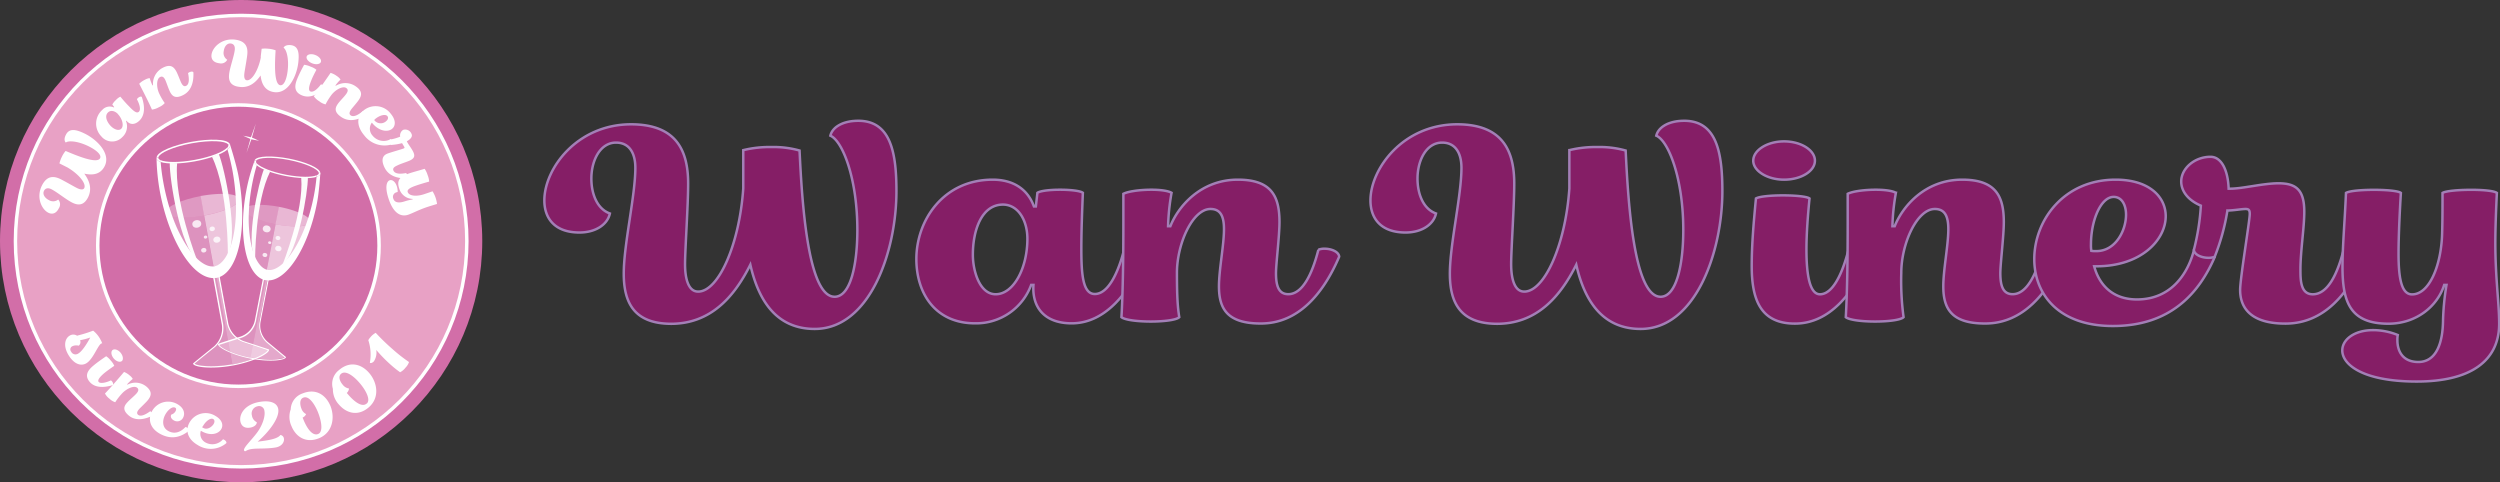 <svg xmlns="http://www.w3.org/2000/svg" viewBox="0 0 716.31 138.18"><rect x="0" y="0" width="716.31" height="138.18" fill="#333333" stroke="none"/><defs><style>.cls-1{fill:#851e66;stroke:#a37fb7;stroke-width:0.71px;}.cls-2,.cls-5{fill:#d26ea8;}.cls-2{stroke:#d26ea8;stroke-width:2.5px;}.cls-3{fill:#e8a1c5;stroke-width:0.99px;}.cls-3,.cls-5{stroke:#fff;}.cls-10,.cls-11,.cls-12,.cls-13,.cls-4,.cls-8,.cls-9{fill:#fff;}.cls-6{fill:none;}.cls-7{fill:#fcfcfb;}.cls-8{opacity:0.25;}.cls-9{opacity:0.6;}.cls-10{opacity:0.3;}.cls-11{opacity:0.4;}.cls-12{opacity:0.5;}.cls-13{opacity:0.8;}</style></defs><g id="ワイングラス"><path class="cls-1" d="M218.69,170c0-8.39,3.32-22.31,3.32-30.33,0-4.27-1.77-7.22-5.53-7.22-4.53,0-7.07,5.08-7.07,10.31,0,4.42,1.66,8.69,5.31,10-.67,3.1-4,5.45-8.73,5.45-7.07,0-10.05-4.05-10.05-9.2,0-9.13,9.39-21.8,24.85-21.8,13.25,0,16.35,7.88,16.35,17,0,6.19-.89,19-.89,23.05s.89,7.88,3.76,7.88c5.85,0,11.82-13.55,12.92-29.53v-11a32,32,0,0,1,8.06-.89,27.89,27.89,0,0,1,8.07,1c.66,13.7,2.21,41.9,10.05,41.9,4.53,0,6.51-9.06,6.51-19.15,0-14.65-4.19-25.47-7.73-27,.55-2.36,3.43-4.27,8-4.27,9.27,0,10.93,9.06,10.93,20.17,0,17.31-7.62,39.47-23.42,39.47-11,0-16.12-8.17-18.44-18.41-4.64,9.28-11.38,16.94-22.75,16.94C221.56,184.31,218.69,178.2,218.69,170Z" transform="translate(-39.97 -91.59)"/><path class="cls-1" d="M302.53,165.83c0-11.12,7.73-22.76,21.86-22.76,6,0,10.06,2.8,11.82,7.66h.56l.44-3.9c.88-.59,3.75-.88,6.51-.88s5.75.29,6.52.88c-.22,5.37-.44,11.12-.44,16,0,7.44.44,13,3.86,13,3.76,0,6.63-5.81,8.4-12.73a4.57,4.57,0,0,1,1.77-.3c2,0,4.08.89,4.19,2.28-4.53,10.61-11.48,19.15-21,19.15-7.62,0-11.38-4.42-10.94-11h-.66a16.79,16.79,0,0,1-15.9,11C307.83,184.31,302.53,175.47,302.53,165.83ZM334.34,160c0-5.45-2.76-9.79-7-9.79-6,0-8.62,7.14-8.62,14.36,0,4.78,2,11.33,6.52,11.33C330.36,175.91,334.34,168.48,334.34,160Z" transform="translate(-39.97 -91.59)"/><path class="cls-1" d="M389.23,173.63c0-4.71,1.44-11.85,1.44-16.34,0-3.39-.78-5.82-3.87-5.82-5.08,0-9.61,9.86-9.61,18.33,0,6.85.22,9.94.67,12.67-.78.81-4.42,1.25-8.18,1.25s-7.4-.44-8.39-1.25c.44-7.44.55-18,.55-26.95v-8.4c1.44-.73,4.86-1.17,8.06-1.17,2.43,0,4.75.29,5.75.88a63.55,63.55,0,0,0-1,9.57h.66c2.21-5.59,8.62-13.33,19.33-13.33,9.72,0,11.93,4.86,11.93,12.15,0,4-1,12-1,14.66,0,3.83.88,6,3.53,6,4.09,0,6.85-5.81,8.62-12.73a4.55,4.55,0,0,1,1.76-.3c2,0,4.09.89,4.2,2.28-4.53,10.61-11.71,19.15-22.42,19.15C391.55,184.31,389.23,180,389.23,173.63Z" transform="translate(-39.97 -91.59)"/><path class="cls-1" d="M455.39,170c0-8.39,3.32-22.31,3.32-30.33,0-4.27-1.77-7.22-5.53-7.22-4.53,0-7.06,5.08-7.06,10.31,0,4.42,1.65,8.69,5.3,10-.67,3.1-4,5.45-8.73,5.45-7.07,0-10.05-4.05-10.05-9.2,0-9.13,9.39-21.8,24.85-21.8,13.25,0,16.35,7.88,16.35,17,0,6.19-.89,19-.89,23.05s.89,7.88,3.76,7.88c5.85,0,11.82-13.55,12.92-29.53v-11a32.07,32.07,0,0,1,8.07-.89,27.86,27.86,0,0,1,8.06,1c.66,13.7,2.21,41.9,10,41.9,4.53,0,6.51-9.06,6.51-19.15,0-14.65-4.19-25.47-7.73-27,.56-2.36,3.43-4.27,8-4.27,9.27,0,10.93,9.06,10.93,20.17,0,17.31-7.62,39.47-23.42,39.47-11,0-16.12-8.17-18.44-18.41-4.64,9.28-11.38,16.94-22.75,16.94C458.26,184.31,455.39,178.2,455.39,170Z" transform="translate(-39.97 -91.59)"/><path class="cls-1" d="M541.88,167.82c0-6.12.55-12.45,1.21-19.37,1-.59,4.42-.88,7.73-.88s6.85.29,7.62.88c-.44,4.49-.88,9.87-.88,14.65,0,7,.88,12.81,3.87,12.81,3.64,0,6.4-5.81,8.17-12.73a4.57,4.57,0,0,1,1.77-.3c2,0,4.08.89,4.19,2.28-4.52,10.61-11.48,19.15-21.31,19.15S541.88,177.46,541.88,167.82Zm.44-30.19c0-3,4-5.53,8.84-5.53s8.83,2.51,8.83,5.53-4,5.44-8.83,5.44S542.32,140.57,542.32,137.63Z" transform="translate(-39.97 -91.59)"/><path class="cls-1" d="M596.77,173.63c0-4.71,1.44-11.85,1.44-16.34,0-3.39-.78-5.82-3.87-5.82-5.08,0-9.61,9.86-9.61,18.33a77.41,77.41,0,0,0,.66,12.67c-.77.81-4.41,1.25-8.17,1.25s-7.4-.44-8.39-1.25c.44-7.44.55-18,.55-26.95v-8.4c1.44-.73,4.86-1.17,8.06-1.17,2.43,0,4.75.29,5.75.88a63.55,63.55,0,0,0-1,9.57h.66c2.21-5.59,8.62-13.33,19.33-13.33,9.72,0,11.93,4.86,11.93,12.15,0,4-1,12-1,14.66,0,3.83.88,6,3.53,6,4.09,0,6.85-5.81,8.62-12.73a4.55,4.55,0,0,1,1.76-.3c2,0,4.09.89,4.2,2.28-4.53,10.61-11.71,19.15-22.42,19.15C599.09,184.31,596.77,180,596.77,173.63Z" transform="translate(-39.97 -91.59)"/><path class="cls-1" d="M622.84,165.83c0-11.05,8.39-22.76,23.3-22.76,9.72,0,14.36,5,14.36,10.46,0,6.77-7,14.36-19.88,14.36H640c1.43,5.23,5.19,9.5,12.26,9.5,9.72,0,14.58-7.29,16.35-14.21a4.55,4.55,0,0,1,1.76-.3c2,0,4.09.89,4.2,2.28C670,175.77,661.72,185,645.37,185,629.58,185,622.84,175.69,622.84,165.83Zm16.35-2.36a9.06,9.06,0,0,0,1.43.07c5.52,0,8.51-5.89,8.51-10.45,0-2.8-1.22-5.08-3.54-5.08-3.64,0-6.51,6.63-6.51,13.62A10.33,10.33,0,0,0,639.19,163.47Z" transform="translate(-39.97 -91.59)"/><path class="cls-1" d="M681.82,174.66c0-3.31,2.76-19.8,2.76-21.79,0-1.11-.33-1.4-1.21-1.4-1.11,0-3.54.44-5.19.44a61.69,61.69,0,0,1-3.65,13.25,4.57,4.57,0,0,1-1.77.3c-2,0-4.08-.88-4.19-2.28a65.86,65.86,0,0,0,2-12.67c-3.64-1.54-5.63-4.12-5.63-6.92,0-3.68,3.76-7.07,8.4-7.07,3.09,0,5,3.76,5.19,9.13H679c3.53,0,9.39-1.54,13.81-1.54,5.19,0,7.39,2,7.39,8.17,0,4.49-1.1,11.41-1.1,16.42,0,3.09,0,7.21,3.53,7.21,4.31,0,7.07-5.81,8.84-12.73a4.61,4.61,0,0,1,1.77-.3c2,0,4.08.89,4.19,2.28-4.52,10.61-11.59,19.15-22.64,19.15C685.24,184.31,681.82,180.11,681.82,174.66Z" transform="translate(-39.97 -91.59)"/><path class="cls-1" d="M711.09,192c0-3.1,3.42-5.82,8.83-5.82a19,19,0,0,1,7.07,1.4,6.94,6.94,0,0,0-.11,1.47c0,3.61,1.88,6.26,6,6.26,5.41,0,7-6,7.07-11.71a74.42,74.42,0,0,1,1-10.38h-.66c-1.77,5.74-7.62,11.12-16,11.12-10.93,0-13.14-6.19-13.14-16.27,0-5.9.66-13.11,1-21.21,1-.59,4.53-.88,8-.88s7,.29,7.73.88c-.33,5.45-.67,12.37-.67,17.38,0,6.92.78,11.7,3.87,11.7,5,0,8.39-8.39,8.62-17.52.11-4,.11-7.14.11-11.56,1.87-1.1,13.91-1.25,15.57,0-.22,4.64-.44,10.09-.44,14.28,0,10.17,1.1,17.31,1.1,23.2,0,10.75-8.28,16.57-23.63,16.57S711.09,196.09,711.09,192Z" transform="translate(-39.97 -91.59)"/><circle class="cls-2" cx="69.09" cy="69.09" r="67.84"/><circle class="cls-3" cx="69.09" cy="69.09" r="64.67"/><path class="cls-4" d="M60.69,149.66c-1.76-.87-4.32-3-6-3.86-.9-.44-1.71-.35-2.12.48-.49,1,.3,2.1,1.39,2.63a2.31,2.31,0,0,0,2.68-.14,2,2,0,0,1,.19,2.49c-.76,1.57-1.94,1.82-3,1.29-1.91-.94-3.55-4.33-1.87-7.76,1.45-2.94,3.43-2.82,5.35-1.88,1.29.64,3.89,2.15,4.74,2.57s1.74.61,2.06,0c.63-1.3-1.56-4-4.79-5.9l-.4-.2L57,138.41a9,9,0,0,1,.69-1.88,7.38,7.38,0,0,1,1.08-1.69c3,1.26,9,3.82,9.88,2.08.49-1-1.19-2.38-3.3-3.42-3.08-1.51-5.8-1.69-6.51-1.06-.44-.37-.53-1.2,0-2.21,1-2.06,3.09-1.49,5.42-.35,3.63,1.78,7.45,5.75,5.73,9.26-1.2,2.45-3.47,2.74-5.87,2.2,1.44,2,2.32,4.27,1.08,6.8C64,150.49,62.4,150.5,60.69,149.66Z" transform="translate(-39.97 -91.59)"/><path class="cls-4" d="M69,130.66a5.23,5.23,0,0,1,.26-7.56,2.85,2.85,0,0,1,3.34-.72l.1-.1-.55-.73a4.41,4.41,0,0,1,1-1.26,4,4,0,0,1,1.31-1c.82,1,1.71,2,2.5,2.79,1.19,1.25,2.17,2.12,2.79,1.54s.25-2.11-.55-3.58a1.1,1.1,0,0,1,.27-.35c.36-.34.87-.55,1.12-.33.89,2.56,1,5.19-.68,6.8-1.37,1.3-2.75,1.2-3.72,0l-.12.12A4.13,4.13,0,0,1,75,130.89,4,4,0,0,1,69,130.66Zm4.76-6.4c-.88-.92-2.07-1.18-2.82-.47-1.07,1-.4,2.68.76,3.9.77.8,2.18,1.57,3,.8S75.09,125.69,73.73,124.26Z" transform="translate(-39.97 -91.59)"/><path class="cls-4" d="M88.73,118c-.51-1-1-2.62-1.43-3.56-.36-.7-.79-1.12-1.47-.77-1.12.58-1.06,3.14-.16,4.89a17.15,17.15,0,0,0,1.5,2.56,4.42,4.42,0,0,1-1.66,1.18,5.16,5.16,0,0,1-2,.69c-.7-1.59-1.8-3.79-2.76-5.66l-.89-1.74a5.9,5.9,0,0,1,1.64-1.15,3.57,3.57,0,0,1,1.36-.47,15.2,15.2,0,0,0,.8,2.1l.15-.07a5.17,5.17,0,0,1,2.82-5c2.14-1.1,3.14-.34,3.92,1.17.43.83,1.07,2.6,1.35,3.15.41.8.84,1.16,1.42.86.9-.46.88-2,.53-3.62a1.23,1.23,0,0,1,.36-.26c.44-.22,1-.28,1.17,0,.13,2.71-.53,5.3-2.89,6.51C90.38,119.9,89.41,119.28,88.73,118Z" transform="translate(-39.97 -91.59)"/><path class="cls-4" d="M105.62,112.81c.22-1.94,1.41-5.07,1.62-6.93.11-1-.24-1.72-1.16-1.83-1.12-.13-1.87,1-2,2.19a2.3,2.3,0,0,0,1,2.47,2,2,0,0,1-2.29,1c-1.73-.2-2.36-1.23-2.22-2.42.24-2.12,2.89-4.78,6.68-4.35,3.25.38,3.81,2.29,3.56,4.41-.16,1.43-.72,4.37-.83,5.31s0,1.85.71,1.93c1.44.17,3.26-2.8,4-6.47,0-.16,0-.31,0-.45l.25-2.11a8.42,8.42,0,0,1,2,0,7.3,7.3,0,0,1,2,.45c-.2,3.19-.57,9.77,1.35,10,1.12.13,1.85-1.91,2.11-4.25.39-3.39-.35-6-1.18-6.48.2-.53,1-.89,2.07-.76,2.28.26,2.44,2.4,2.15,5-.46,4-2.92,8.93-6.8,8.48-2.71-.31-3.74-2.35-4-4.79-1.38,2-3.24,3.61-6,3.28C105.94,116.2,105.4,114.71,105.62,112.81Z" transform="translate(-39.97 -91.59)"/><path class="cls-4" d="M125.11,114.23c.54-1.32,1.21-2.64,2-4.08a6.09,6.09,0,0,1,1.85.53,5.33,5.33,0,0,1,1.67.9c-.49.93-1.06,2-1.48,3.08-.62,1.51-.92,2.85-.24,3.13.84.34,2-.67,3-2a1.12,1.12,0,0,1,.43.1c.46.19.86.57.76.88-2,1.88-4.3,3.08-6.56,2.17S124.27,116.31,125.11,114.23Zm2.74-6.49c.27-.65,1.4-.82,2.51-.37s1.81,1.36,1.54,2-1.39.81-2.5.36S127.6,108.38,127.85,107.74Z" transform="translate(-39.97 -91.59)"/><path class="cls-4" d="M136.73,121.41c.62-.9,1.86-2.07,2.46-2.93.45-.65.62-1.23,0-1.66-1-.72-3.26.54-4.39,2.16a18.46,18.46,0,0,0-1.55,2.52,4.42,4.42,0,0,1-1.82-.91,4.92,4.92,0,0,1-1.54-1.42c1.08-1.36,2.5-3.36,3.69-5.09l1.11-1.61a5.79,5.79,0,0,1,1.8.91,3.75,3.75,0,0,1,1.05,1,13,13,0,0,0-1.47,1.7l.13.09a5.18,5.18,0,0,1,5.69.16c2,1.37,1.78,2.61.81,4-.52.76-1.79,2.16-2.14,2.67-.51.74-.62,1.28-.09,1.66.83.57,2.17-.16,3.45-1.23a1.09,1.09,0,0,1,.39.19c.41.28.72.74.55,1-2.33,1.39-4.92,2-7.09.51C135.78,123.78,135.88,122.64,136.73,121.41Z" transform="translate(-39.97 -91.59)"/><path class="cls-4" d="M144.19,123.2a5.44,5.44,0,0,1,7.76,1c1.53,1.85,1.36,3.48.38,4.29-1.21,1-3.67.82-5.71-1.64l-.1-.13a2.93,2.93,0,0,0,.22,3.75,4.09,4.09,0,0,0,5.13,1,1.13,1.13,0,0,1,.33.29c.32.38.49.91.25,1.14a7.3,7.3,0,0,1-8.16-2.58C141.8,127.34,142.41,124.67,144.19,123.2Zm3,2.76a1.57,1.57,0,0,0,.21.28,2.32,2.32,0,0,0,3.22.06c.5-.42.72-1,.35-1.43-.57-.69-2.21-.25-3.47.79A1.77,1.77,0,0,0,147.19,126Z" transform="translate(-39.97 -91.59)"/><path class="cls-4" d="M150.77,135.69c.7-.33,4.46-1.37,4.88-1.57.24-.11.26-.21.17-.41s-.47-.74-.64-1.11a13.82,13.82,0,0,1-3.18.51,1.1,1.1,0,0,1-.25-.37c-.21-.44-.25-1,0-1.16a14,14,0,0,0,2.88-.83,1.88,1.88,0,0,1,.86-1.95A1.94,1.94,0,0,1,157.9,130c.33.69-.26,1.48-1.37,2.07l.05.1c.37.79,1.32,1.94,1.79,2.93.55,1.15.36,1.85-.94,2.47-1,.45-2.52.89-3.57,1.4-.66.31-1.52.72-1.15,1.51.46,1,2,1,3.62.69a1.1,1.1,0,0,1,.25.37c.21.44.25,1,0,1.16-2.72.05-5.27-.67-6.44-3.13C149.1,137.42,149.62,136.23,150.77,135.69Z" transform="translate(-39.97 -91.59)"/><path class="cls-4" d="M151.63,143.24c.68-.24,1.56.34,2,1.61a4.73,4.73,0,0,1,.28,1.75,2.37,2.37,0,0,0-.34.09,1.34,1.34,0,0,0-.88,1.88c.44,1.26,1.9,1.15,3.15.74a15.92,15.92,0,0,1,2.37-.58l-.05-.15a4.07,4.07,0,0,1-3.77-2.87c-.9-2.55.28-3.55,2.5-4.33,1.3-.46,2.94-.87,4.75-1.42a6.32,6.32,0,0,1,.85,1.79,5.64,5.64,0,0,1,.44,1.87c-1.23.34-2.78.8-3.88,1.19-1.52.54-2.51,1.09-2.26,1.81.41,1.16,2.54,1.31,4.57.65.9-.29,1.58-.53,2.55-.87a9,9,0,0,1,1.28,3.63c-1,.31-2.26.68-3.18,1-2.23.78-3.72,1.6-5,2.06-2.37.83-4.33-.65-5.59-4.23S150.72,143.56,151.63,143.24Z" transform="translate(-39.97 -91.59)"/><path class="cls-4" d="M60,187.72a1.93,1.93,0,0,1,2.09.09s.05-.05.09-.08a36.25,36.25,0,0,0,4.48-1.4A8.17,8.17,0,0,1,68.82,189a4.39,4.39,0,0,1,.43,1A.64.64,0,0,0,69,190c-1.06.58-2.35,4.61-4.38,5.73-1.61.88-3.68.08-5.26-2.82C58,190.31,58.76,188.4,60,187.72Zm.35,4.61a1.37,1.37,0,0,0,2,.58c1.1-.6,2.45-2.69,3.49-4.62a18.47,18.47,0,0,1-2.93.78,1.32,1.32,0,0,1-.39,1.57,2.68,2.68,0,0,0-1.85.17A1,1,0,0,0,60.34,192.33Z" transform="translate(-39.97 -91.59)"/><path class="cls-4" d="M66.74,196.34c1.09-.91,2.31-1.76,3.65-2.68a5.53,5.53,0,0,1,1.32,1.25,4.81,4.81,0,0,1,1,1.5c-.87.59-1.9,1.32-2.76,2-1.25,1.05-2.16,2.08-1.71,2.61s2,.28,3.5-.44a1,1,0,0,1,.32.27c.3.35.45.86.22,1.09-2.58.78-5.15.81-6.62-.94S65,197.79,66.74,196.34Zm5.47-4.44c.54-.45,1.59-.12,2.31.75s.88,2,.34,2.41-1.57.1-2.3-.76S71.68,192.34,72.21,191.9Z" transform="translate(-39.97 -91.59)"/><path class="cls-4" d="M76.35,207c.71-.84,2.05-1.89,2.74-2.68.51-.6.74-1.15.19-1.62-.9-.77-3.2.29-4.49,1.79a17,17,0,0,0-1.8,2.35,4.14,4.14,0,0,1-1.64-1,4.37,4.37,0,0,1-1.3-1.5c1.21-1.25,2.82-3.1,4.19-4.69l1.27-1.49a5.3,5.3,0,0,1,1.61,1,3.39,3.39,0,0,1,.89,1,14.69,14.69,0,0,0-1.63,1.55l.11.1a4.92,4.92,0,0,1,5.46.57c1.72,1.48,1.38,2.67.27,4-.6.7-2,2-2.4,2.44-.58.68-.76,1.21-.29,1.61.73.62,2.1,0,3.46-1a.86.86,0,0,1,.36.22c.36.3.59.77.4,1-2.41,1.19-5,1.61-6.88,0C75.14,209.19,75.38,208.08,76.35,207Z" transform="translate(-39.97 -91.59)"/><path class="cls-4" d="M83.47,209.5a5.27,5.27,0,0,1,7.17-2.2c2.12,1.12,2.39,2.82,1.81,3.93a1.88,1.88,0,0,1-2.61.85c-.85-.45-1.1-1.13-.79-1.7a2,2,0,0,0,1.23-1c.22-.41.24-.83-.17-1-.76-.4-2.07.65-2.83,2.09s-1,3.62,1,4.66,3.71,0,4.83-1.19a1.2,1.2,0,0,1,.39.13c.41.22.75.63.62.93-2.09,1.69-4.79,2.71-8.09,1S82.4,211.54,83.47,209.5Z" transform="translate(-39.97 -91.59)"/><path class="cls-4" d="M94.32,212.56a5.29,5.29,0,0,1,7.39-1.79c2,1.15,2.29,2.71,1.64,3.8-.8,1.36-3.1,2.05-5.7.52l-.13-.08a2.78,2.78,0,0,0,1.33,3.36,4,4,0,0,0,5-.9,1,1,0,0,1,.39.15c.4.23.72.66.57.95a6.92,6.92,0,0,1-8.22.52C93.39,217.21,93.15,214.53,94.32,212.56ZM97.89,214a1.5,1.5,0,0,0,.28.18c1.11.66,2.41-.17,3-1.08.33-.56.36-1.16-.11-1.44-.73-.43-2.1.55-2.93,2A1.69,1.69,0,0,0,97.89,214Z" transform="translate(-39.97 -91.59)"/><path class="cls-4" d="M112,220.26a4.32,4.32,0,0,0-1.7.61.34.34,0,0,1-.41-.26c-.15-.81,1.84-2.57,3.69-5,1.54-2.05,2.45-4.68,2.16-6.23a1.53,1.53,0,0,0-2-1.37,2.1,2.1,0,0,0-1.59,2.63,2.56,2.56,0,0,0,1.4,1.93c0,.74-.77,1.34-1.81,1.53-1.8.33-2.67-.56-2.9-1.79-.36-2,1.2-4.78,5.36-5.54,3.29-.6,5.19.31,5.49,2,.43,2.35-2.29,6.23-5.9,9.38.91-.14,2-.26,2.95-.44,1.55-.28,3-.7,3.58-1.49a1.19,1.19,0,0,1,1,1c.17.93-.5,2.24-2.35,2.58C116.32,220.25,113.5,220,112,220.26Z" transform="translate(-39.97 -91.59)"/><path class="cls-4" d="M123.51,213.74a6.37,6.37,0,0,1-.24-4.87,5,5,0,0,1,3.36-4.54c3.89-1.58,6.7.46,8,3.53,1.36,3.32.69,7.69-3.25,9.29S124.66,216.55,123.51,213.74Zm7.61,2.2c1.48-.6,1-3.61-.06-6.28-.89-2.17-2.55-4.8-4.19-4.13-1.08.44-1,1.91-.55,3.1a2.78,2.78,0,0,0,1.36,1.61,2,2,0,0,1-1,1c.07.19.16.4.24.6C127.93,214.33,129.49,216.6,131.12,215.94Z" transform="translate(-39.97 -91.59)"/><path class="cls-4" d="M137.13,207.56a6.42,6.42,0,0,1-1.78-4.55,5,5,0,0,1,1.73-5.37c3.18-2.74,6.5-1.7,8.66.81,2.35,2.72,3.11,7.08-.11,9.85S139.12,209.86,137.13,207.56Zm7.91-.33c1.21-1-.17-3.76-2.06-5.94-1.53-1.79-3.94-3.75-5.29-2.59-.87.76-.37,2.13.47,3.11a2.8,2.8,0,0,0,1.81,1.1,2.05,2.05,0,0,1-.64,1.28l.43.49C141.51,206.71,143.71,208.37,145,207.23Z" transform="translate(-39.97 -91.59)"/><path class="cls-4" d="M154.61,198.25a28.93,28.93,0,0,1-2.52-2,42.71,42.71,0,0,1-4.31-4.39,4.62,4.62,0,0,1-.67,3.25c-.39.44-.93.62-1.17.42a13.11,13.11,0,0,0-.44-6.47,4.07,4.07,0,0,1,.58-.82,5.14,5.14,0,0,1,1.54-1.29,60.17,60.17,0,0,0,4.82,4.67,44.15,44.15,0,0,0,4.72,3.7,4.09,4.09,0,0,1-1,1.61A4.61,4.61,0,0,1,154.61,198.25Z" transform="translate(-39.97 -91.59)"/><circle class="cls-5" cx="68.31" cy="70.38" r="40.31"/><path class="cls-6" d="M105,134l-.27-.89.57-.11c-.68-1-4.85-1.33-10.4-.31s-9.31,2.85-9.6,4l.57-.1c0,.31,0,.62.07.93,1.44.65,5.14.78,9.83-.08S103.9,135.08,105,134Z" transform="translate(-39.97 -91.59)"/><path class="cls-6" d="M86,138a60.62,60.62,0,0,0,.8,6c2.78,15.14,9.93,24.73,14.61,23.87s7.94-12.37,5.15-27.51c-.37-2-.85-4-1.4-5.91-1.59,1.34-5.43,2.65-9.29,3.36S88,138.68,86,138Z" transform="translate(-39.97 -91.59)"/><path class="cls-4" d="M94.92,132.65c5.55-1,9.72-.66,10.4.31l.52-.09c-.72-1.55-6-1.56-11-.65s-9.92,2.82-10,4.52l.52-.1C85.61,135.5,89.38,133.67,94.92,132.65Z" transform="translate(-39.97 -91.59)"/><path class="cls-4" d="M95.79,137.39c-4.69.86-8.39.73-9.83.08,0,.17,0,.34,0,.52,2,.69,6,.54,9.87-.17s7.7-2,9.29-3.36c0-.17-.09-.33-.14-.5C103.9,135.08,100.49,136.52,95.79,137.39Z" transform="translate(-39.97 -91.59)"/><path class="cls-4" d="M86,138c0-.18,0-.35,0-.52-.38-.17-.61-.37-.65-.6a.6.6,0,0,1,0-.23l-.52.1a.55.55,0,0,0,0,.22C84.89,137.41,85.32,137.75,86,138Z" transform="translate(-39.97 -91.59)"/><path class="cls-4" d="M105.41,133.17a1,1,0,0,1-.39.79c0,.17.1.33.14.5.55-.47.83-.93.75-1.38a.65.65,0,0,0-.07-.21l-.52.09A1,1,0,0,1,105.41,133.17Z" transform="translate(-39.97 -91.59)"/><path class="cls-7" d="M88.61,138.26c-.1,4.47,2.89,23.84,7.85,27.93,0,0-6.71-17.21-5.73-27.86Z" transform="translate(-39.97 -91.59)"/><path class="cls-7" d="M102.65,135.68c1.69,4.14,5.79,23.3,2.61,28.89,0,0,.14-18.47-4.56-28.07Z" transform="translate(-39.97 -91.59)"/><path class="cls-8" d="M89.22,153.6l3.2,7.55,6,7.35,2.72-.5-2.7-14.64C94.94,154,91.25,154.15,89.22,153.6Z" transform="translate(-39.97 -91.59)"/><path class="cls-9" d="M98.69,153.32l-.11,0-.11,0,2.7,14.64,4.31-.8,1.93-9.25.88-8.54C107.31,150.93,103,152.51,98.69,153.32Z" transform="translate(-39.97 -91.59)"/><path class="cls-10" d="M87.66,152.46c.1.53.67.9,1.56,1.14,2,.55,5.72.4,9.25-.24l-1-5.59C92.36,148.72,87.34,150.72,87.66,152.46Z" transform="translate(-39.97 -91.59)"/><path class="cls-4" d="M84.81,137a0,0,0,0,0,0,0,2.09,2.09,0,0,1,0-.25A.76.76,0,0,0,84.81,137Z" transform="translate(-39.97 -91.59)"/><path class="cls-4" d="M105.91,133.1c.07.44-.21.9-.75,1.36.55,1.91,1,3.89,1.4,5.91,2.79,15.14-.48,26.65-5.15,27.51S89.58,159.15,86.8,144a60.62,60.62,0,0,1-.8-6c-.66-.24-1.09-.57-1.18-1a60.32,60.32,0,0,0,.94,9.36c2.7,14.66,9.81,25.67,16,24.86l.22,0h0c6.25-1.15,9.09-14.13,6.36-29C107.82,139.24,106.26,134.21,105.91,133.1Z" transform="translate(-39.97 -91.59)"/><path class="cls-4" d="M105.84,132.87s0,.08.07.23v0A.65.65,0,0,0,105.84,132.87Z" transform="translate(-39.97 -91.59)"/><path class="cls-11" d="M105,184.34l-2.58-14-.56.11,4.7,25.55.11,0c6-1.1,9.63-3.2,10-4-.48-.17-2-.68-6.53-2.16A7.23,7.23,0,0,1,105,184.34Z" transform="translate(-39.97 -91.59)"/><path class="cls-4" d="M110.28,189.49a7,7,0,0,1-4.9-5.22l-2.64-14.34-1.85.34,2.64,14.34a6.94,6.94,0,0,1-2.72,6.62c-2.53,2.05-5.55,4.48-5.54,4.52.2,1.1,5.43,1.67,11.45.57s10.55-3.48,10.35-4.58C117.06,191.7,113.38,190.5,110.28,189.49ZM106.66,196l-.11,0-.2,0c-5.78,1-10,.39-10.61-.22.39-.33,1.62-1.33,5.34-4.33a7.25,7.25,0,0,0,2.84-6.94l-2.57-14,1.06-.2,2.58,14a7.23,7.23,0,0,0,5.13,5.47c4.55,1.48,6,2,6.53,2.16C116.29,192.78,112.62,194.88,106.66,196Z" transform="translate(-39.97 -91.59)"/><path class="cls-8" d="M101.35,170.54l2.57,14a7.25,7.25,0,0,1-2.84,6.94c-3.72,3-5,4-5.34,4.33.64.61,4.83,1.24,10.61.22l.2,0-4.7-25.55Z" transform="translate(-39.97 -91.59)"/><path class="cls-12" d="M97.66,147.72l-.11,0-.11,0,1,5.59.11,0,.11,0c4.34-.81,8.62-2.39,9.6-3.91a1.16,1.16,0,0,0,.19-.78C108.16,146.89,102.75,146.8,97.66,147.72Z" transform="translate(-39.97 -91.59)"/><ellipse class="cls-13" cx="96.36" cy="155.75" rx="1.28" ry="1.09" transform="translate(-66.58 -71.57) rotate(-10.43)"/><ellipse class="cls-13" cx="100.78" cy="157.16" rx="0.77" ry="0.66" transform="translate(-66.76 -70.75) rotate(-10.43)"/><ellipse class="cls-13" cx="98.87" cy="159.52" rx="0.51" ry="0.44" transform="translate(-67.22 -71.05) rotate(-10.43)"/><ellipse class="cls-13" cx="102.12" cy="160.25" rx="1.02" ry="0.88" transform="translate(-67.3 -70.45) rotate(-10.43)"/><ellipse class="cls-13" cx="98.87" cy="163.75" rx="0.77" ry="0.66" transform="matrix(0.98, -0.18, 0.18, 0.98, -67.98, -70.98)"/><path class="cls-6" d="M130.71,141.81c0-.28,0-.56.07-.84l.51.1c-.25-1-3.61-2.7-8.57-3.65s-8.69-.67-9.31.19l.51.1c-.08.26-.16.53-.25.8,1,1,4,2.33,8.24,3.14S129.42,142.37,130.71,141.81Z" transform="translate(-39.97 -91.59)"/><path class="cls-6" d="M113.54,139c-.51,1.71-1,3.48-1.3,5.29-2.62,13.53.22,23.86,4.39,24.67s10.66-7.72,13.28-21.26a53.72,53.72,0,0,0,.76-5.39c-1.76.61-5.39.44-8.84-.23S115,140.17,113.54,139Z" transform="translate(-39.97 -91.59)"/><path class="cls-4" d="M122.72,137.42c5,1,8.32,2.62,8.57,3.65l.47.09c-.1-1.52-4.52-3.27-9-4.13s-9.2-.89-9.85.49l.46.09C114,136.75,117.77,136.46,122.72,137.42Z" transform="translate(-39.97 -91.59)"/><path class="cls-4" d="M121.91,141.65c-4.2-.81-7.25-2.13-8.24-3.14,0,.15-.09.29-.13.44,1.41,1.22,4.84,2.42,8.29,3.08s7.08.84,8.84.23c0-.15,0-.3,0-.45C129.42,142.37,126.1,142.46,121.91,141.65Z" transform="translate(-39.97 -91.59)"/><path class="cls-4" d="M113.54,139c0-.15.09-.29.13-.44a.9.9,0,0,1-.34-.72.48.48,0,0,1,.08-.18l-.46-.09a.62.62,0,0,0-.07.19C112.8,138.11,113.05,138.53,113.54,139Z" transform="translate(-39.97 -91.59)"/><path class="cls-4" d="M131.3,141.27c0,.21-.25.39-.59.54,0,.15,0,.3,0,.45.61-.2,1-.5,1.08-.9a1.41,1.41,0,0,0,0-.2l-.47-.09A.46.46,0,0,1,131.3,141.27Z" transform="translate(-39.97 -91.59)"/><path class="cls-7" d="M115.63,140c-1.55,3.69-5.37,20.82-2.57,25.85,0,0,0-16.54,4.32-25.11Z" transform="translate(-39.97 -91.59)"/><path class="cls-7" d="M128.18,142.46c.06,4-2.78,21.33-7.25,24.95,0,0,6.15-15.36,5.35-24.9Z" transform="translate(-39.97 -91.59)"/><path class="cls-8" d="M111.13,153l.2,7.34,2.63,8.09,2.43.47,2.54-13.09C115.77,155.22,112.64,154.15,111.13,153Z" transform="translate(-39.97 -91.59)"/><path class="cls-9" d="M119.12,155.88l-.1,0-.09,0-2.54,13.09,3.86.75,4.63-7.09,3.52-6.84C127.09,156.71,123,156.62,119.12,155.88Z" transform="translate(-39.97 -91.59)"/><path class="cls-10" d="M110.2,151.56c-.09.48.27,1,.93,1.47,1.51,1.12,4.64,2.19,7.8,2.81l1-5C115.35,150,110.5,150,110.2,151.56Z" transform="translate(-39.97 -91.59)"/><path class="cls-4" d="M112.88,137.71v0c0-.08.05-.15.07-.22A.87.87,0,0,0,112.88,137.71Z" transform="translate(-39.97 -91.59)"/><path class="cls-4" d="M131.74,141.37c-.08.4-.46.69-1.07.89a53.72,53.72,0,0,1-.76,5.39c-2.62,13.54-9.1,22.07-13.28,21.26s-7-11.14-4.39-24.67c.35-1.81.79-3.58,1.3-5.29-.48-.41-.72-.82-.66-1.21a54,54,0,0,0-2.27,8.11c-2.54,13.11-.19,24.61,5.23,26l.19,0h0c5.58,1.08,12.19-8.81,14.76-22.1C131.33,147.12,131.67,142.42,131.74,141.37Z" transform="translate(-39.97 -91.59)"/><path class="cls-4" d="M131.76,141.16s0,.08,0,.21h0A1.41,1.41,0,0,0,131.76,141.16Z" transform="translate(-39.97 -91.59)"/><path class="cls-11" d="M114.25,183.81l2.42-12.52-.51-.09L111.75,194l.09,0c5.33,1,9.08.48,9.64-.09-.34-.29-1.43-1.2-4.74-3.92A6.49,6.49,0,0,1,114.25,183.81Z" transform="translate(-39.97 -91.59)"/><path class="cls-4" d="M117,189.83a6.21,6.21,0,0,1-2.38-6l2.48-12.82-1.66-.32-2.48,12.82a6.23,6.23,0,0,1-4.43,4.63c-2.78.88-6.09,1.93-6.1,2-.18,1,4,3.17,9.37,4.21s9.94.54,10.13-.44C121.91,193.89,119.23,191.68,117,189.83Zm-5.14,4.23-.09,0-.19,0c-5.15-1-8.44-2.93-8.77-3.64.44-.15,1.78-.59,5.86-1.88a6.48,6.48,0,0,0,4.64-4.85l2.42-12.52,1,.18-2.42,12.52a6.49,6.49,0,0,0,2.49,6.24c3.31,2.72,4.4,3.63,4.74,3.92C120.92,194.54,117.17,195.09,111.84,194.06Z" transform="translate(-39.97 -91.59)"/><path class="cls-8" d="M115.71,171.11l-2.42,12.52a6.48,6.48,0,0,1-4.64,4.85c-4.08,1.29-5.42,1.73-5.86,1.88.33.71,3.62,2.6,8.77,3.64l.19,0,4.41-22.84Z" transform="translate(-39.97 -91.59)"/><path class="cls-12" d="M120.09,150.88l-.1,0-.1,0-1,5,.09,0,.1,0c3.88.74,8,.83,9.28-.13a1,1,0,0,0,.41-.59C129.11,153.61,124.63,151.77,120.09,150.88Z" transform="translate(-39.97 -91.59)"/><ellipse class="cls-13" cx="116.38" cy="157.15" rx="0.98" ry="1.14" transform="translate(-99.98 149.99) rotate(-79.05)"/><ellipse class="cls-13" cx="119.6" cy="159.77" rx="0.59" ry="0.69" transform="translate(-99.94 155.27) rotate(-79.05)"/><ellipse class="cls-13" cx="117.25" cy="161.11" rx="0.39" ry="0.46" transform="translate(-103.17 154.04) rotate(-79.05)"/><ellipse class="cls-13" cx="119.72" cy="162.79" rx="0.78" ry="0.92" transform="translate(-102.81 157.83) rotate(-79.05)"/><ellipse class="cls-13" cx="115.87" cy="164.64" rx="0.59" ry="0.69" transform="translate(-107.75 155.55) rotate(-79.05)"/><polygon class="cls-4" points="73.3 35.43 72.18 39.41 74.27 40.35 72.02 39.92 70.63 43.81 71.75 39.83 69.66 38.89 71.91 39.33 73.3 35.43"/></g></svg>